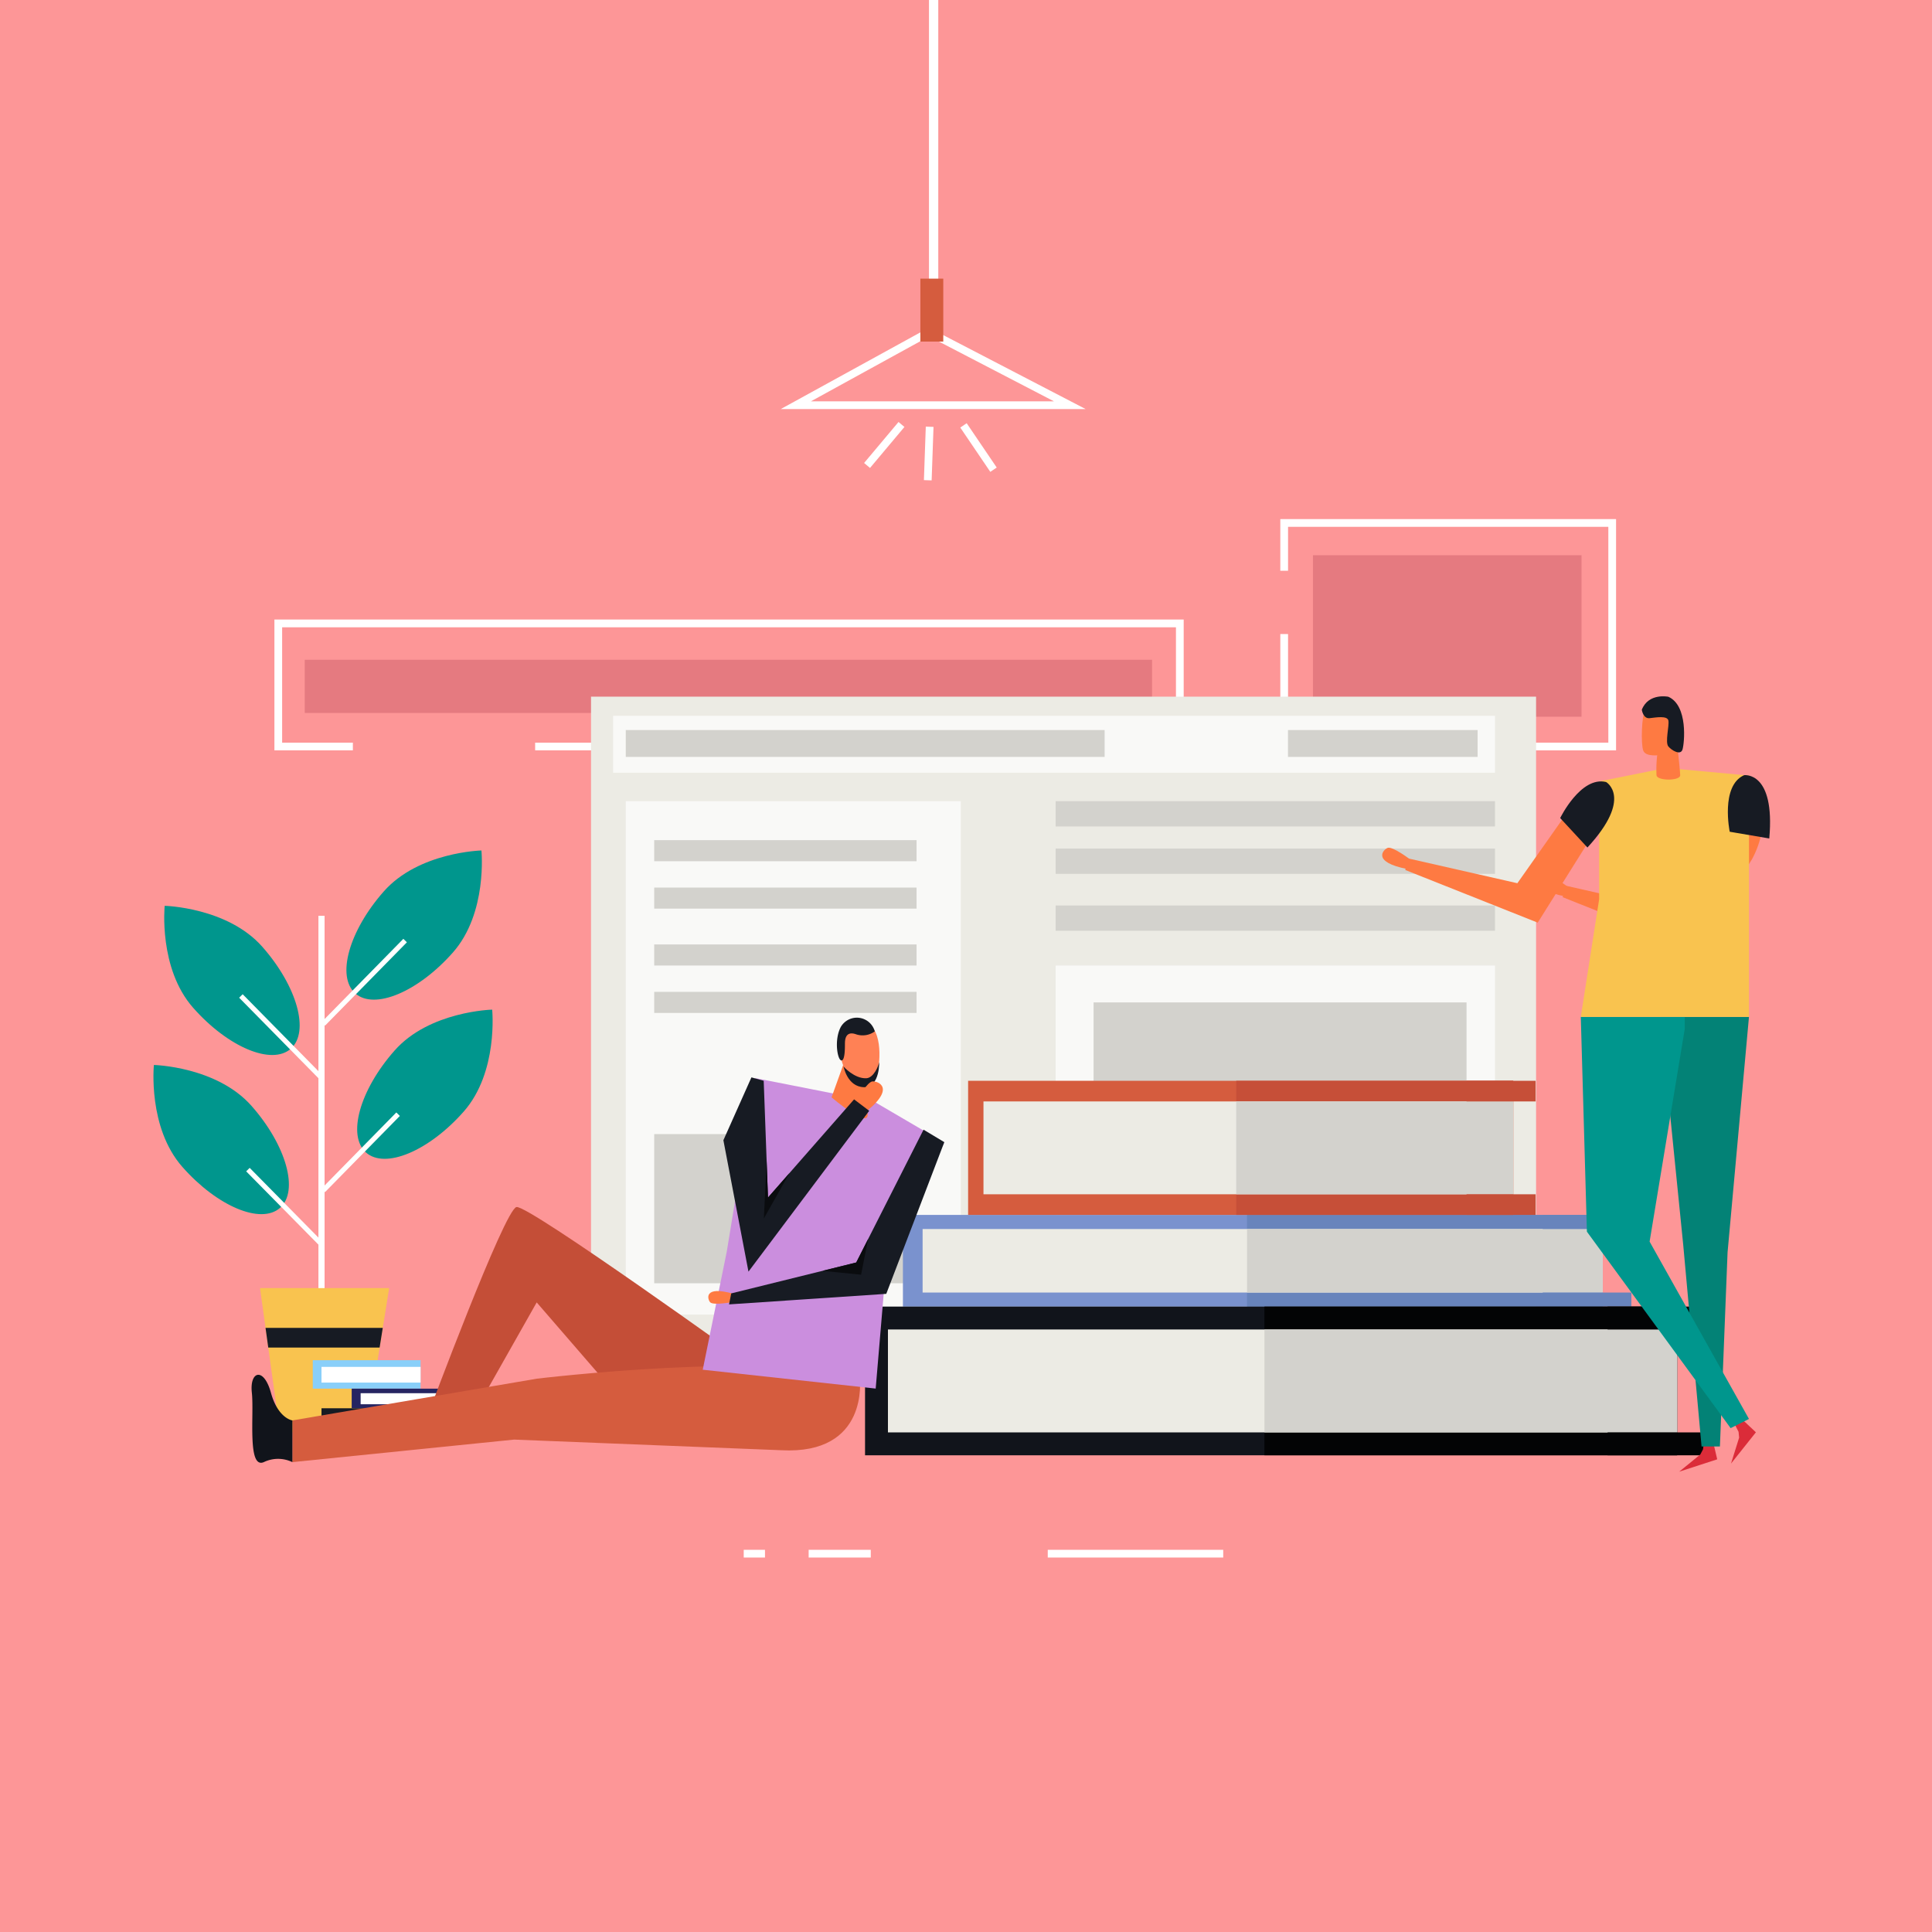 <svg xmlns="http://www.w3.org/2000/svg" width="576" height="576" viewBox="0 0 576 576">
  <g id="iMAGE" transform="translate(-250)">
    <g id="Group_373" data-name="Group 373" transform="translate(250)">
      <g id="Group_372" data-name="Group 372">
        <g id="Group_371" data-name="Group 371">
          <rect id="Rectangle_158" data-name="Rectangle 158" width="576" height="576" fill="#fd9697"/>
        </g>
      </g>
    </g>
    <g id="Group_382" data-name="Group 382" transform="translate(482.771)">
      <g id="Group_374" data-name="Group 374" transform="translate(0 97.692)">
        <path id="Path_163" data-name="Path 163" d="M441.929,66.667h-90.9L395.206,42.4Zm-81.916-2.3h72.482L395.238,45.014Z" transform="translate(-351.029 -42.401)" fill="#fff"/>
      </g>
      <g id="Group_375" data-name="Group 375" transform="translate(44.193)">
        <rect id="Rectangle_159" data-name="Rectangle 159" width="2.772" height="88.267" fill="#fff"/>
      </g>
      <g id="Group_377" data-name="Group 377" transform="translate(41.623 83.074)">
        <g id="Group_376" data-name="Group 376">
          <rect id="Rectangle_160" data-name="Rectangle 160" width="6.829" height="18.767" fill="#d55c3e"/>
        </g>
      </g>
      <g id="Group_381" data-name="Group 381" transform="translate(24.848 125.817)">
        <g id="Group_378" data-name="Group 378">
          <rect id="Rectangle_161" data-name="Rectangle 161" width="15.959" height="2.304" transform="matrix(0.643, -0.766, 0.766, 0.643, 0, 12.216)" fill="#fff"/>
        </g>
        <g id="Group_379" data-name="Group 379" transform="translate(17.832 1.375)">
          <rect id="Rectangle_162" data-name="Rectangle 162" width="15.958" height="2.305" transform="translate(0 15.948) rotate(-87.99)" fill="#fff"/>
        </g>
        <g id="Group_380" data-name="Group 380" transform="translate(28.676 0.361)">
          <rect id="Rectangle_163" data-name="Rectangle 163" width="2.305" height="15.957" transform="translate(0 1.293) rotate(-34.129)" fill="#fff"/>
        </g>
      </g>
    </g>
    <g id="Group_452" data-name="Group 452" transform="translate(295.752 154.76)">
      <g id="Group_386" data-name="Group 386" transform="translate(330.685)">
        <g id="Group_383" data-name="Group 383" transform="translate(5.274)">
          <rect id="Rectangle_164" data-name="Rectangle 164" width="97.794" height="66.645" transform="translate(1.152 1.152)" fill="#fd9697"/>
          <path id="Path_164" data-name="Path 164" d="M515.77,136.12h-100.1V67.17h100.1Zm-97.793-2.3h95.489V69.474H417.977Z" transform="translate(-415.673 -67.17)" fill="#fff"/>
        </g>
        <g id="Group_384" data-name="Group 384" transform="translate(15.005 10.771)">
          <rect id="Rectangle_165" data-name="Rectangle 165" width="80.064" height="48.157" fill="#e57a80"/>
        </g>
        <g id="Group_385" data-name="Group 385" transform="translate(0 15.405)">
          <rect id="Rectangle_166" data-name="Rectangle 166" width="10.944" height="18.865" fill="#fd9697"/>
        </g>
      </g>
      <g id="Group_387" data-name="Group 387" transform="translate(36.059 29.954)">
        <rect id="Rectangle_167" data-name="Rectangle 167" width="268.785" height="36.69" transform="translate(1.152 1.153)" fill="#fd9697"/>
        <path id="Path_165" data-name="Path 165" d="M556.6,119.166H285.508v-39H556.6Zm-268.785-2.3H554.293V82.475H287.812Z" transform="translate(-285.508 -80.171)" fill="#fff"/>
      </g>
      <g id="Group_388" data-name="Group 388" transform="translate(45.103 41.943)">
        <rect id="Rectangle_168" data-name="Rectangle 168" width="252.603" height="15.854" fill="#e57a80"/>
      </g>
      <g id="Group_389" data-name="Group 389" transform="translate(59.454 66.059)">
        <rect id="Rectangle_169" data-name="Rectangle 169" width="54.338" height="7.935" fill="#fd9697"/>
      </g>
      <g id="Group_411" data-name="Group 411" transform="translate(0 98.8)">
        <g id="Group_407" data-name="Group 407">
          <g id="Group_403" data-name="Group 403">
            <g id="Group_390" data-name="Group 390" transform="translate(49.183 19.471)">
              <rect id="Rectangle_170" data-name="Rectangle 170" width="1.834" height="122.992" fill="#fff"/>
            </g>
            <g id="Group_391" data-name="Group 391" transform="translate(31.768 130.469)">
              <path id="Path_166" data-name="Path 166" d="M315.269,209.669H289.606l-5.96-42.99h38.5Z" transform="translate(-283.645 -166.679)" fill="#f9c34f"/>
            </g>
            <g id="Group_396" data-name="Group 396" transform="translate(0 16.497)">
              <g id="Group_392" data-name="Group 392" transform="translate(3.209)">
                <path id="Path_167" data-name="Path 167" d="M300.494,129.421c10.382,11.767,14.186,25.376,8.493,30.4s-18.725-.442-29.111-12.209-8.49-30.4-8.49-30.4S290.108,117.654,300.494,129.421Z" transform="translate(-271.25 -117.212)" fill="#00968d"/>
              </g>
              <g id="Group_393" data-name="Group 393" transform="translate(0 47.451)">
                <path id="Path_168" data-name="Path 168" d="M299.1,150.016c10.382,11.764,14.186,25.376,8.49,30.4s-18.727-.442-29.109-12.209-8.493-30.4-8.493-30.4S288.719,138.247,299.1,150.016Z" transform="translate(-269.857 -137.807)" fill="#00968d"/>
              </g>
              <g id="Group_394" data-name="Group 394" transform="translate(25.549 26.363)">
                <rect id="Rectangle_171" data-name="Rectangle 171" width="1.474" height="34.81" transform="translate(0 1.034) rotate(-44.562)" fill="#fff"/>
              </g>
              <g id="Group_395" data-name="Group 395" transform="translate(27.64 78.129)">
                <rect id="Rectangle_172" data-name="Rectangle 172" width="1.472" height="31.822" transform="matrix(0.712, -0.702, 0.702, 0.712, 0, 1.034)" fill="#fff"/>
              </g>
            </g>
            <g id="Group_401" data-name="Group 401" transform="translate(50.108)">
              <g id="Group_397" data-name="Group 397" transform="translate(7.42)">
                <path id="Path_169" data-name="Path 169" d="M305.964,122.259c-10.386,11.767-14.186,25.379-8.493,30.4s18.727-.44,29.111-12.207,8.493-30.4,8.493-30.4S316.348,110.492,305.964,122.259Z" transform="translate(-294.826 -110.052)" fill="#00968d"/>
              </g>
              <g id="Group_398" data-name="Group 398" transform="translate(10.626 47.449)">
                <path id="Path_170" data-name="Path 170" d="M307.358,142.855c-10.386,11.767-14.19,25.376-8.495,30.4s18.727-.442,29.109-12.207,8.493-30.4,8.493-30.4S317.74,131.086,307.358,142.855Z" transform="translate(-296.218 -130.646)" fill="#00968d"/>
              </g>
              <g id="Group_399" data-name="Group 399" transform="translate(0.001 26.343)">
                <rect id="Rectangle_173" data-name="Rectangle 173" width="34.812" height="1.476" transform="translate(0 24.837) rotate(-45.519)" fill="#fff"/>
              </g>
              <g id="Group_400" data-name="Group 400" transform="translate(0 78.105)">
                <rect id="Rectangle_174" data-name="Rectangle 174" width="31.822" height="1.476" transform="translate(0 22.705) rotate(-45.519)" fill="#fff"/>
              </g>
            </g>
            <g id="Group_402" data-name="Group 402" transform="translate(33.412 142.321)">
              <path id="Path_171" data-name="Path 171" d="M284.359,171.823l.814,5.881h33.2l.943-5.881Z" transform="translate(-284.359 -171.823)" fill="#171b23"/>
            </g>
          </g>
          <g id="Group_404" data-name="Group 404" transform="translate(50.098 166.295)">
            <rect id="Rectangle_175" data-name="Rectangle 175" width="40.923" height="9.779" fill="#171b23"/>
          </g>
          <g id="Group_405" data-name="Group 405" transform="translate(47.498 151.963)">
            <rect id="Rectangle_176" data-name="Rectangle 176" width="32.141" height="8.486" fill="#89cff9"/>
          </g>
          <g id="Group_406" data-name="Group 406" transform="translate(59.103 160.449)">
            <rect id="Rectangle_177" data-name="Rectangle 177" width="28.793" height="5.845" fill="#262562"/>
          </g>
        </g>
        <g id="Group_408" data-name="Group 408" transform="translate(50.098 153.958)">
          <rect id="Rectangle_178" data-name="Rectangle 178" width="29.54" height="4.682" fill="#fff"/>
        </g>
        <g id="Group_409" data-name="Group 409" transform="translate(61.767 161.805)">
          <rect id="Rectangle_179" data-name="Rectangle 179" width="26.129" height="3.291" fill="#fff"/>
        </g>
        <g id="Group_410" data-name="Group 410" transform="translate(53.285 169.652)">
          <rect id="Rectangle_180" data-name="Rectangle 180" width="37.737" height="3.807" fill="#fff"/>
        </g>
      </g>
      <g id="Group_412" data-name="Group 412" transform="translate(130.451 52.938)">
        <rect id="Rectangle_181" data-name="Rectangle 181" width="281.758" height="192.378" fill="#ecebe4"/>
        <rect id="Rectangle_182" data-name="Rectangle 182" width="262.919" height="16.965" transform="translate(6.586 5.713)" fill="#f9f9f7"/>
        <rect id="Rectangle_183" data-name="Rectangle 183" width="99.891" height="153.071" transform="translate(10.363 31.157)" fill="#f9f9f7"/>
        <rect id="Rectangle_184" data-name="Rectangle 184" width="78.217" height="44.47" transform="translate(18.839 130.42)" fill="#d3d2cd"/>
        <rect id="Rectangle_185" data-name="Rectangle 185" width="78.217" height="6.284" transform="translate(18.839 42.778)" fill="#d3d2cd"/>
        <rect id="Rectangle_186" data-name="Rectangle 186" width="78.217" height="6.276" transform="translate(18.839 56.919)" fill="#d3d2cd"/>
        <rect id="Rectangle_187" data-name="Rectangle 187" width="78.217" height="6.283" transform="translate(18.839 73.878)" fill="#d3d2cd"/>
        <rect id="Rectangle_188" data-name="Rectangle 188" width="78.217" height="6.283" transform="translate(18.839 88.011)" fill="#d3d2cd"/>
        <rect id="Rectangle_189" data-name="Rectangle 189" width="130.979" height="7.539" transform="translate(138.526 31.157)" fill="#d3d2cd"/>
        <rect id="Rectangle_190" data-name="Rectangle 190" width="130.979" height="7.542" transform="translate(138.526 45.29)" fill="#d3d2cd"/>
        <rect id="Rectangle_191" data-name="Rectangle 191" width="130.979" height="7.539" transform="translate(138.526 62.255)" fill="#d3d2cd"/>
        <rect id="Rectangle_192" data-name="Rectangle 192" width="130.979" height="99.636" transform="translate(138.526 80.161)" fill="#f9f9f7"/>
        <rect id="Rectangle_193" data-name="Rectangle 193" width="111.191" height="44.831" transform="translate(149.834 91.156)" fill="#d3d2cd"/>
        <rect id="Rectangle_194" data-name="Rectangle 194" width="142.763" height="8.011" transform="translate(10.363 9.954)" fill="#d3d2cd"/>
        <rect id="Rectangle_195" data-name="Rectangle 195" width="56.533" height="8.011" transform="translate(207.792 9.954)" fill="#d3d2cd"/>
      </g>
      <g id="Group_413" data-name="Group 413" transform="translate(223.443 207.451)">
        <rect id="Rectangle_196" data-name="Rectangle 196" width="208.613" height="27.346" fill="#7a92ce"/>
        <rect id="Rectangle_197" data-name="Rectangle 197" width="106.024" height="27.346" transform="translate(102.589)" fill="#6884bc"/>
        <rect id="Rectangle_198" data-name="Rectangle 198" width="202.745" height="18.939" transform="translate(5.868 4.204)" fill="#ecebe4"/>
        <rect id="Rectangle_199" data-name="Rectangle 199" width="106.024" height="18.939" transform="translate(102.589 4.204)" fill="#d3d2cd"/>
        <rect id="Rectangle_200" data-name="Rectangle 200" width="26.437" height="4.204" transform="translate(190.746)" fill="#6884bc"/>
        <rect id="Rectangle_201" data-name="Rectangle 201" width="26.437" height="4.203" transform="translate(190.746 23.143)" fill="#6884bc"/>
      </g>
      <g id="Group_414" data-name="Group 414" transform="translate(242.878 167.464)">
        <rect id="Rectangle_202" data-name="Rectangle 202" width="162.522" height="39.987" fill="#d55c3e"/>
        <rect id="Rectangle_203" data-name="Rectangle 203" width="82.593" height="39.987" transform="translate(79.929)" fill="#c64f38"/>
        <rect id="Rectangle_204" data-name="Rectangle 204" width="157.943" height="27.681" transform="translate(4.579 6.154)" fill="#ecebe4"/>
        <rect id="Rectangle_205" data-name="Rectangle 205" width="82.593" height="27.681" transform="translate(79.929 6.154)" fill="#d3d2cd"/>
        <rect id="Rectangle_206" data-name="Rectangle 206" width="20.603" height="6.154" transform="translate(148.597)" fill="#c64f38"/>
        <rect id="Rectangle_207" data-name="Rectangle 207" width="20.603" height="6.153" transform="translate(148.597 33.834)" fill="#c64f38"/>
      </g>
      <g id="Group_415" data-name="Group 415" transform="translate(212.148 234.781)">
        <rect id="Rectangle_208" data-name="Rectangle 208" width="242.123" height="44.336" fill="#11141b"/>
        <rect id="Rectangle_209" data-name="Rectangle 209" width="123.048" height="44.336" transform="translate(119.075)" fill="#030405"/>
        <rect id="Rectangle_210" data-name="Rectangle 210" width="235.294" height="30.684" transform="translate(6.829 6.825)" fill="#ecebe4"/>
        <rect id="Rectangle_211" data-name="Rectangle 211" width="123.048" height="30.684" transform="translate(119.075 6.825)" fill="#d3d2cd"/>
        <rect id="Rectangle_212" data-name="Rectangle 212" width="30.692" height="6.825" transform="translate(221.38)" fill="#030405"/>
        <rect id="Rectangle_213" data-name="Rectangle 213" width="30.692" height="6.827" transform="translate(221.38 37.51)" fill="#030405"/>
      </g>
      <g id="Group_429" data-name="Group 429" transform="translate(29.255 148.65)">
        <path id="Path_172" data-name="Path 172" d="M402.089,203.618s-66.814-48.135-70.376-47.423-26.3,61.717-26.3,61.717h13.5l18.831-33.286,28.8,33.286Z" transform="translate(-252.741 -99.742)" fill="#c44e37"/>
        <path id="Path_173" data-name="Path 173" d="M457,180.547s2.843,22.743-23.457,21.326l-79.6-3.17-66.1,6.718V192.987l72.841-12.439S431.4,172.018,457,180.547Z" transform="translate(-275.67 -72.918)" fill="#d55c3e"/>
        <path id="Path_174" data-name="Path 174" d="M294.72,191.5s-4.267-.535-6.4-8.262-6.4-6.483-5.686,0-1.419,22.828,3.557,20.7a9.794,9.794,0,0,1,8.529,0Z" transform="translate(-282.555 -71.432)" fill="#11141b"/>
        <g id="Group_428" data-name="Group 428" transform="translate(134.507)">
          <g id="Group_416" data-name="Group 416" transform="translate(0 18.018)">
            <path id="Path_175" data-name="Path 175" d="M340.935,226.444l51.563,5.623,3.217-38.116,17.206-35.206-20.95-12.266-35.377-6.971L348.085,191.3Z" transform="translate(-340.935 -139.508)" fill="#cb8ede"/>
          </g>
          <g id="Group_417" data-name="Group 417" transform="translate(1.654 81.495)">
            <path id="Path_176" data-name="Path 176" d="M349.056,170.317s-5.91,1.113-6.843.092c-.783-.857-2.115-5.126,6.977-2.514Z" transform="translate(-341.652 -167.059)" fill="#fe7a42"/>
          </g>
          <g id="Group_418" data-name="Group 418" transform="translate(7.841 33.389)">
            <path id="Path_177" data-name="Path 177" d="M402.323,146.18l6.19,3.717-17.3,45.225-46.87,3.145.646-3.274,37.273-9.216Z" transform="translate(-344.338 -146.18)" fill="#171b23"/>
          </g>
          <g id="Group_423" data-name="Group 423" transform="translate(38.402)">
            <g id="Group_419" data-name="Group 419" transform="translate(0 14.05)">
              <path id="Path_178" data-name="Path 178" d="M361.088,137.786l-3.486,9.7s11.508,9.85,10.73,4.783c-.74-4.707-.615-13.918-.615-13.918Z" transform="translate(-357.602 -137.786)" fill="#fe7a42"/>
            </g>
            <g id="Group_420" data-name="Group 420" transform="translate(2.21 0.692)">
              <path id="Path_179" data-name="Path 179" d="M360.81,133.909c-.986,1.961-2.928,5.778-2.007,8.552s2.226,7.7,5.191,9.11,4.993-1.159,5.587-2.345c.952-1.905,2.541-12.925-2.143-16.036C363.9,130.833,361.551,132.418,360.81,133.909Z" transform="translate(-358.561 -131.988)" fill="#ff8155"/>
            </g>
            <g id="Group_421" data-name="Group 421" transform="translate(1.595)">
              <path id="Path_180" data-name="Path 180" d="M369.586,135.775a6.138,6.138,0,0,1-5.679.832c-3.329-1.129-3.182,2.267-3.212,2.636s.145,5.219-1.032,5.193c-1.193-.025-2.269-6.131-.2-10A5.533,5.533,0,0,1,369.586,135.775Z" transform="translate(-358.294 -131.688)" fill="#171b23"/>
            </g>
            <g id="Group_422" data-name="Group 422" transform="translate(3.59 13.253)">
              <path id="Path_181" data-name="Path 181" d="M359.16,138.755s3.163,3.629,6.755,3.488c2.269-.078,3.755-3.9,3.822-4.744s.447,7.546-4.53,7.414C360.247,144.773,359.16,138.755,359.16,138.755Z" transform="translate(-359.16 -137.44)" fill="#171b23"/>
            </g>
          </g>
          <g id="Group_424" data-name="Group 424" transform="translate(44.901 18.994)">
            <path id="Path_182" data-name="Path 182" d="M360.423,147.66s3.76-7.55,5.7-7.721c1.624-.152,7.532,1.979-3.106,9.933Z" transform="translate(-360.423 -139.932)" fill="#fe7a42"/>
          </g>
          <g id="Group_425" data-name="Group 425" transform="translate(6.154 17.795)">
            <path id="Path_183" data-name="Path 183" d="M343.605,158.151l8.363-18.739,3.658,1.019,1.276,34.812,25.668-29.275,4.507,3.411-35.993,47.949Z" transform="translate(-343.605 -139.412)" fill="#171b23"/>
          </g>
          <g id="Group_426" data-name="Group 426" transform="translate(35.678 65.982)">
            <path id="Path_184" data-name="Path 184" d="M370.05,160.326l-3.548,7-10.082,2.491,11.529,1.154Z" transform="translate(-356.42 -160.326)" fill="#0a0c0f"/>
          </g>
          <g id="Group_427" data-name="Group 427" transform="translate(18.216 42.795)">
            <path id="Path_185" data-name="Path 185" d="M350.076,161.094l6.43-7.335-7.666,13.571.835-17.067Z" transform="translate(-348.841 -150.262)" fill="#0a0c0f"/>
          </g>
        </g>
      </g>
      <g id="Group_447" data-name="Group 447" transform="translate(366.326 52.836)">
        <g id="Group_432" data-name="Group 432" transform="translate(0 27.104)">
          <g id="Group_430" data-name="Group 430" transform="translate(6.861)">
            <path id="Path_186" data-name="Path 186" d="M488.231,115.3l-16.888,26.943-39.511-15.711,1.177-3.373,32.265,7.329,16.3-23.13s4.857-8.218,10.08-4.541A27.76,27.76,0,0,1,488.231,115.3Z" transform="translate(-431.831 -101.866)" fill="#fe7a42"/>
          </g>
          <g id="Group_431" data-name="Group 431" transform="translate(0 18.034)">
            <path id="Path_187" data-name="Path 187" d="M437.566,113.469s-5.566-4.292-7.083-3.723c-1.281.482-4.935,4.223,5.94,6.327Z" transform="translate(-428.853 -109.693)" fill="#fe7a42"/>
          </g>
        </g>
        <g id="Group_435" data-name="Group 435" transform="translate(46.949 35.226)">
          <g id="Group_433" data-name="Group 433" transform="translate(6.851)">
            <path id="Path_188" data-name="Path 188" d="M508.611,118.823l-16.888,26.941L452.2,130.048l1.187-3.364,32.263,7.322,16.289-23.128s4.871-8.221,10.087-4.539A27.752,27.752,0,0,1,508.611,118.823Z" transform="translate(-452.204 -105.391)" fill="#fe7a42"/>
          </g>
          <g id="Group_434" data-name="Group 434" transform="translate(0 18.031)">
            <path id="Path_189" data-name="Path 189" d="M457.95,117s-5.576-4.3-7.094-3.728c-1.272.479-4.931,4.226,5.935,6.329Z" transform="translate(-449.23 -113.217)" fill="#fe7a42"/>
          </g>
        </g>
        <g id="Group_436" data-name="Group 436" transform="translate(88.556 220.846)">
          <path id="Path_190" data-name="Path 190" d="M477.061,185.956l-2.273.187-.4,3.48-.812,1.53-6.286,5.12,11.329-3.683Z" transform="translate(-467.289 -185.956)" fill="#db2c39"/>
        </g>
        <g id="Group_437" data-name="Group 437" transform="translate(104 214.757)">
          <path id="Path_191" data-name="Path 191" d="M476.444,183.313l-1.784,1.414,1.584,3.114.167,1.73-2.419,7.738,7.42-9.33Z" transform="translate(-473.992 -183.313)" fill="#db2c39"/>
        </g>
        <g id="Group_438" data-name="Group 438" transform="translate(82.915 95.574)">
          <path id="Path_192" data-name="Path 192" d="M491.28,131.584,484.9,201.775l-2.282,57.886h-5.472L471.674,199.5l-6.833-67.914Z" transform="translate(-464.841 -131.584)" fill="#038276"/>
        </g>
        <g id="Group_439" data-name="Group 439" transform="translate(59.216 95.574)">
          <path id="Path_193" data-name="Path 193" d="M454.555,131.584l1.82,64.038,42.847,58.571,5.472-2.738L475.07,198.588l10.471-63.358v-3.646Z" transform="translate(-454.555 -131.584)" fill="#00968d"/>
        </g>
        <g id="Group_440" data-name="Group 440" transform="translate(59.216 21.356)">
          <path id="Path_194" data-name="Path 194" d="M504.694,173.589H454.555l5.472-35.094V103.383L480,99.372l24.7,2.271v71.946Z" transform="translate(-454.555 -99.372)" fill="#f9c34f"/>
        </g>
        <g id="Group_441" data-name="Group 441" transform="translate(53.07 25.369)">
          <path id="Path_195" data-name="Path 195" d="M465.573,101.295s8.165,4.649-5.562,19.526l-8.124-8.778S457.993,99.466,465.573,101.295Z" transform="translate(-451.887 -101.113)" fill="#171b23"/>
        </g>
        <g id="Group_442" data-name="Group 442" transform="translate(103.062 23.495)">
          <path id="Path_196" data-name="Path 196" d="M478.43,100.316s9.315-1.288,7.5,18.872l-11.792-2.007S471.306,103.491,478.43,100.316Z" transform="translate(-473.585 -100.3)" fill="#171b23"/>
        </g>
        <g id="Group_446" data-name="Group 446" transform="translate(77.402)">
          <g id="Group_443" data-name="Group 443" transform="translate(4.354 12.667)">
            <path id="Path_197" data-name="Path 197" d="M471.43,106.429c.111,1.765-6.988,1.765-7.059,0a36,36,0,0,1,.682-8.889L470.3,95.6S471.213,102.729,471.43,106.429Z" transform="translate(-464.338 -95.6)" fill="#fe7a42"/>
          </g>
          <g id="Group_444" data-name="Group 444" transform="translate(0.005 1.418)">
            <path id="Path_198" data-name="Path 198" d="M468.433,106.756c-.484.044-4.905.8-5.589-1.369s-.454-10.138.571-12.08,4.438-3.076,6.039-2.389,5.905,5.262,3.525,13.117C472.979,104.035,471.037,106.494,468.433,106.756Z" transform="translate(-462.45 -90.718)" fill="#fe7a42"/>
          </g>
          <g id="Group_445" data-name="Group 445">
            <path id="Path_199" data-name="Path 199" d="M462.448,94.111s.4,2.737,2.336,2.509,5.244-.8,5.583.682-1.048,6.509,0,7.753,3.649,2.735,4.216.908,1.707-13.1-4.216-15.725C470.367,90.238,464.459,88.984,462.448,94.111Z" transform="translate(-462.448 -90.102)" fill="#171b23"/>
          </g>
        </g>
      </g>
      <g id="Group_451" data-name="Group 451" transform="translate(175.981 299.848)">
        <g id="Group_448" data-name="Group 448" transform="translate(0 7.447)">
          <path id="Path_200" data-name="Path 200" d="M346.238,201.045h0Z" transform="translate(-346.238 -199.893)" fill="#585af9"/>
          <rect id="Rectangle_214" data-name="Rectangle 214" width="142.951" height="2.304" transform="translate(0.001)" fill="#fff"/>
        </g>
        <g id="Group_449" data-name="Group 449" transform="translate(6.337)">
          <rect id="Rectangle_215" data-name="Rectangle 215" width="13.019" height="17.815" fill="#fd9697"/>
        </g>
        <g id="Group_450" data-name="Group 450" transform="translate(37.877 3.207)">
          <rect id="Rectangle_216" data-name="Rectangle 216" width="52.763" height="14.608" fill="#fd9697"/>
        </g>
      </g>
    </g>
  </g>
</svg>
